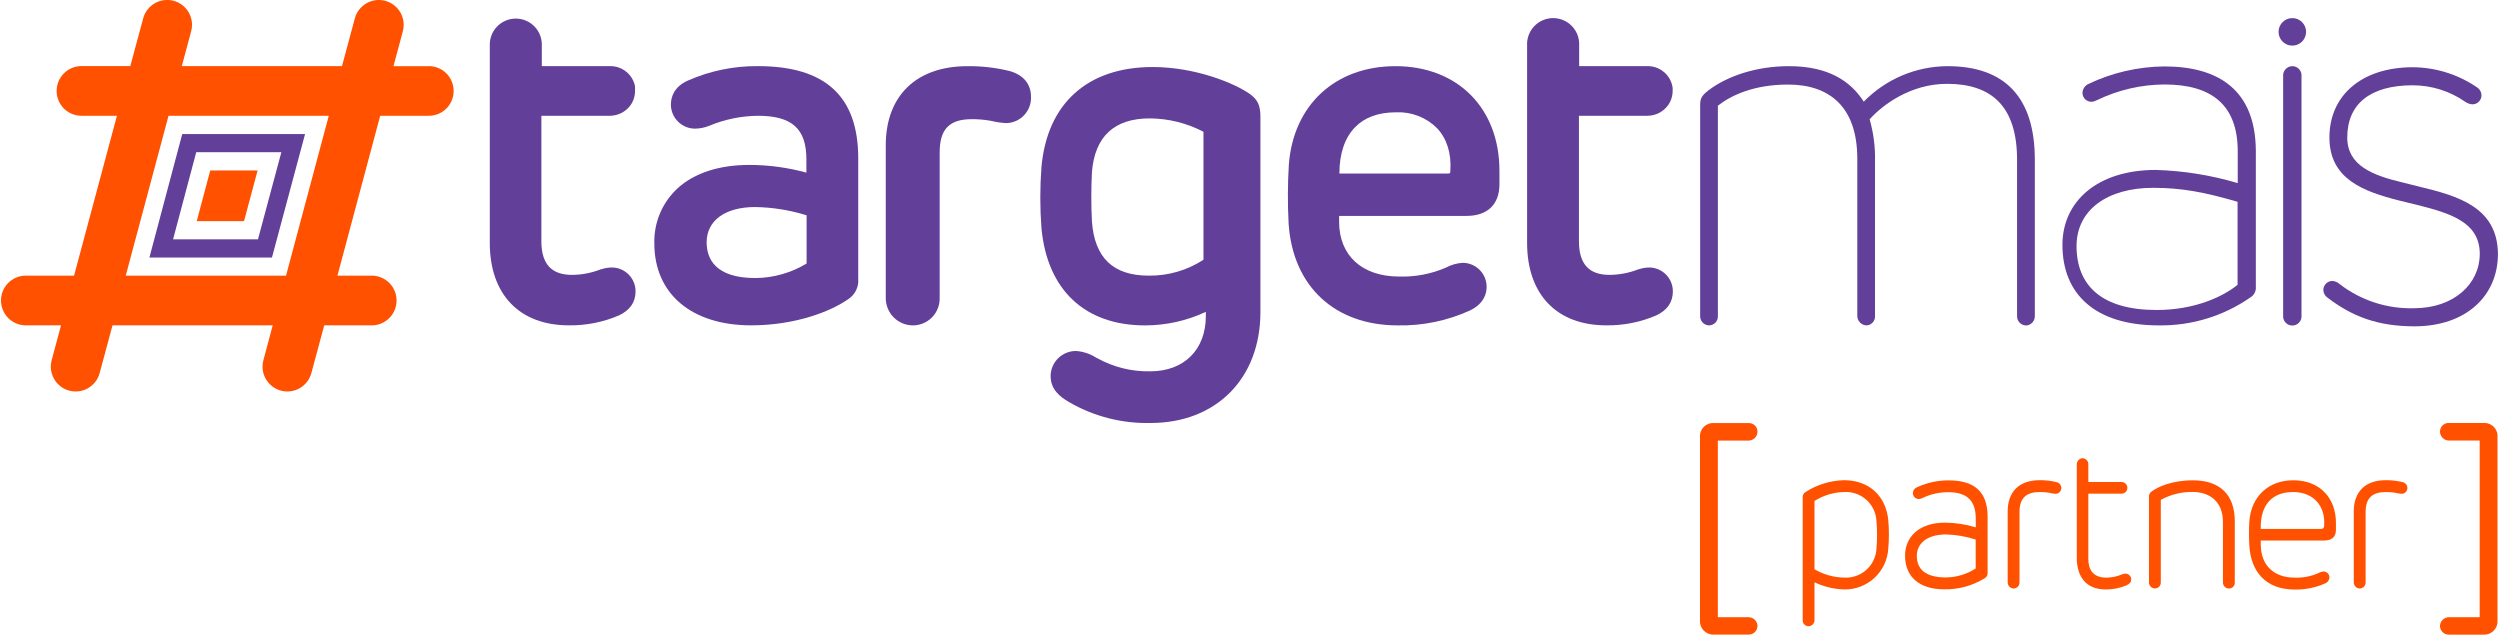 <svg width="583" height="149" viewBox="0 0 583 149" fill="none" xmlns="http://www.w3.org/2000/svg">
<g clip-path="url(#clip0)">
<path d="M569 100.68C569.016 101.235 569.249 101.762 569.649 102.147C570.049 102.532 570.585 102.745 571.14 102.74H578.26V143.93H571.14C570.582 143.922 570.044 144.135 569.643 144.523C569.242 144.911 569.011 145.442 569 146C569.006 146.273 569.067 146.541 569.179 146.79C569.29 147.039 569.45 147.263 569.65 147.45C569.849 147.636 570.083 147.78 570.339 147.875C570.595 147.969 570.868 148.012 571.14 148H579.14C579.578 148.026 580.016 147.959 580.426 147.804C580.835 147.648 581.208 147.407 581.518 147.097C581.828 146.787 582.068 146.415 582.224 146.005C582.379 145.596 582.446 145.157 582.42 144.72V101.92C582.451 101.481 582.388 101.041 582.234 100.629C582.08 100.217 581.84 99.842 581.529 99.531C581.218 99.22 580.843 98.98 580.431 98.826C580.019 98.672 579.579 98.609 579.14 98.64H571.14C570.862 98.62 570.584 98.659 570.322 98.753C570.06 98.847 569.821 98.995 569.62 99.187C569.418 99.379 569.259 99.611 569.152 99.868C569.046 100.125 568.994 100.402 569 100.68Z" fill="#FF5100"/>
<path d="M409.85 100.69C409.837 101.244 409.606 101.771 409.207 102.157C408.809 102.542 408.275 102.755 407.72 102.75H400.6V143.93H407.72C408.275 143.922 408.811 144.134 409.21 144.52C409.609 144.906 409.839 145.435 409.85 145.99C409.844 146.262 409.783 146.53 409.672 146.778C409.561 147.026 409.402 147.25 409.204 147.436C409.006 147.622 408.772 147.767 408.518 147.862C408.263 147.957 407.992 148.001 407.72 147.99H399.72C399.282 148.016 398.844 147.949 398.434 147.794C398.025 147.638 397.652 147.397 397.342 147.087C397.032 146.778 396.792 146.405 396.636 145.996C396.481 145.586 396.414 145.147 396.44 144.71V101.94C396.407 101.501 396.469 101.06 396.623 100.647C396.776 100.234 397.016 99.859 397.328 99.548C397.639 99.236 398.014 98.996 398.427 98.843C398.84 98.689 399.281 98.627 399.72 98.66H407.72C407.996 98.642 408.273 98.681 408.533 98.776C408.792 98.87 409.03 99.017 409.23 99.208C409.43 99.399 409.589 99.629 409.695 99.884C409.802 100.139 409.855 100.413 409.85 100.69Z" fill="#FF5100"/>
<path d="M440.35 121.34C440.54 123.523 440.54 125.717 440.35 127.9C440.206 130.512 439.055 132.966 437.141 134.749C435.226 136.531 432.696 137.503 430.08 137.46C427.676 137.39 425.313 136.822 423.14 135.79V144.61C423.143 144.981 423 145.339 422.742 145.607C422.484 145.874 422.131 146.03 421.76 146.04C421.575 146.042 421.391 146.005 421.22 145.933C421.049 145.861 420.894 145.755 420.766 145.621C420.638 145.487 420.538 145.328 420.474 145.154C420.409 144.98 420.38 144.795 420.39 144.61V116.11C420.355 115.842 420.399 115.57 420.516 115.327C420.633 115.083 420.819 114.88 421.05 114.74C423.74 113.011 426.853 112.056 430.05 111.98C436 112 439.83 115.78 440.35 121.34ZM423.14 116.83V132.75C425.245 133.99 427.637 134.662 430.08 134.7C431.017 134.753 431.955 134.619 432.84 134.308C433.726 133.997 434.541 133.514 435.239 132.887C435.936 132.259 436.504 131.5 436.907 130.653C437.311 129.806 437.543 128.887 437.59 127.95C437.78 125.801 437.78 123.639 437.59 121.49C437.543 120.553 437.311 119.634 436.907 118.787C436.504 117.94 435.936 117.181 435.239 116.553C434.541 115.926 433.726 115.443 432.84 115.132C431.955 114.821 431.017 114.687 430.08 114.74C427.618 114.782 425.216 115.505 423.14 116.83Z" fill="#FF5100"/>
<path d="M463.51 120.53V133.53C463.536 133.78 463.492 134.032 463.382 134.258C463.273 134.484 463.102 134.675 462.89 134.81C460.044 136.585 456.744 137.495 453.39 137.43C447.45 137.43 444.26 134.38 444.26 129.58C444.26 125.26 447.45 121.88 453.62 121.88C456.037 121.904 458.438 122.275 460.75 122.98V121C460.75 116.65 458.66 114.78 454.29 114.78C452.212 114.779 450.161 115.248 448.29 116.15C448.037 116.295 447.751 116.371 447.46 116.37C447.097 116.37 446.749 116.227 446.491 115.973C446.233 115.718 446.085 115.372 446.08 115.01C446.083 114.73 446.165 114.456 446.317 114.22C446.469 113.985 446.685 113.797 446.94 113.68C449.231 112.603 451.729 112.036 454.26 112.02C460.28 112 463.51 114.5 463.51 120.53ZM447 129.66C447 132.8 449.14 134.66 453.79 134.66C456.255 134.635 458.662 133.91 460.73 132.57V125.82C458.486 125.093 456.148 124.692 453.79 124.63C449.16 124.67 447 126.88 447 129.66Z" fill="#FF5100"/>
<path d="M479.56 112.43C479.877 112.492 480.163 112.661 480.371 112.908C480.578 113.156 480.695 113.467 480.7 113.79C480.7 113.971 480.664 114.15 480.595 114.317C480.525 114.483 480.423 114.635 480.295 114.762C480.167 114.89 480.015 114.99 479.847 115.059C479.68 115.127 479.501 115.161 479.32 115.16C478.774 115.109 478.232 115.015 477.7 114.88C477.038 114.785 476.369 114.738 475.7 114.74C472.52 114.74 470.95 116.14 470.95 119.39V135.77C470.959 135.958 470.931 136.146 470.866 136.323C470.801 136.499 470.701 136.661 470.572 136.798C470.444 136.936 470.288 137.045 470.116 137.121C469.944 137.197 469.758 137.238 469.57 137.24C469.192 137.227 468.835 137.065 468.577 136.79C468.318 136.514 468.179 136.148 468.19 135.77V119.25C468.19 114.69 470.85 111.98 475.65 111.98C476.967 111.965 478.281 112.116 479.56 112.43Z" fill="#FF5100"/>
<path d="M487 108.32V112.41H494.63C494.818 112.394 495.007 112.417 495.185 112.478C495.363 112.538 495.527 112.635 495.666 112.763C495.805 112.89 495.916 113.045 495.992 113.218C496.067 113.39 496.107 113.576 496.107 113.765C496.107 113.953 496.067 114.14 495.992 114.312C495.916 114.485 495.805 114.639 495.666 114.767C495.527 114.894 495.363 114.991 495.185 115.052C495.007 115.113 494.818 115.136 494.63 115.12H487V130.37C487 132.85 488.14 134.7 491.13 134.7C492.398 134.707 493.653 134.455 494.82 133.96C495.052 133.859 495.298 133.795 495.55 133.77C495.734 133.756 495.919 133.78 496.093 133.841C496.267 133.901 496.427 133.997 496.563 134.121C496.698 134.246 496.807 134.397 496.883 134.565C496.958 134.734 496.998 134.916 497 135.1C497 135.84 496.53 136.22 495.81 136.53C494.291 137.166 492.657 137.483 491.01 137.46C486.31 137.46 484.31 134.27 484.31 130.14V108.32C484.296 107.95 484.428 107.589 484.676 107.314C484.924 107.04 485.27 106.873 485.64 106.85C485.826 106.856 486.009 106.899 486.178 106.977C486.348 107.055 486.5 107.165 486.626 107.301C486.753 107.438 486.851 107.598 486.915 107.773C486.979 107.948 487.008 108.134 487 108.32Z" fill="#FF5100"/>
<path d="M521.15 121.53V135.82C521.163 136.006 521.136 136.193 521.072 136.369C521.008 136.544 520.907 136.704 520.777 136.838C520.647 136.972 520.49 137.077 520.316 137.146C520.143 137.215 519.957 137.247 519.77 137.24C519.586 137.239 519.404 137.201 519.234 137.128C519.065 137.056 518.911 136.951 518.783 136.819C518.654 136.686 518.554 136.53 518.486 136.359C518.419 136.187 518.386 136.004 518.39 135.82V121.72C518.39 116.88 515.21 114.72 511.27 114.72C508.695 114.694 506.157 115.331 503.9 116.57V135.8C503.908 135.985 503.878 136.17 503.813 136.343C503.747 136.517 503.646 136.675 503.517 136.808C503.387 136.941 503.232 137.046 503.061 137.117C502.89 137.188 502.705 137.223 502.52 137.22C502.336 137.219 502.154 137.181 501.984 137.108C501.815 137.036 501.661 136.931 501.533 136.799C501.404 136.666 501.304 136.51 501.236 136.339C501.169 136.167 501.136 135.984 501.14 135.8V116C501.102 115.724 501.146 115.442 501.264 115.19C501.383 114.938 501.573 114.726 501.81 114.58C503.14 113.58 506.47 112.01 511.36 112.01C517.82 112 521.15 115.5 521.15 121.53Z" fill="#FF5100"/>
<path d="M544.74 121.91V123.58C544.74 125.08 543.89 126.05 541.99 126.05H527.21V126.95C527.21 131.95 530.41 134.7 535.07 134.7C536.945 134.782 538.815 134.44 540.54 133.7C540.943 133.469 541.389 133.323 541.85 133.27C542.031 133.27 542.21 133.306 542.377 133.375C542.543 133.445 542.695 133.547 542.822 133.675C542.95 133.803 543.05 133.955 543.119 134.123C543.187 134.29 543.221 134.469 543.22 134.65C543.212 134.956 543.112 135.253 542.934 135.503C542.756 135.752 542.507 135.943 542.22 136.05C539.976 137.042 537.543 137.53 535.09 137.48C528.43 137.48 524.87 133.34 524.54 127.16C524.444 125.325 524.444 123.485 524.54 121.65C524.97 115.65 529.11 112 534.81 112C541 112 544.74 116.16 544.74 121.91ZM527.21 123.34H541.27C541.75 123.34 541.94 123.15 541.99 122.67C542.37 117.83 539.33 114.74 534.76 114.74C529.63 114.74 527.06 118 527.21 123.34Z" fill="#FF5100"/>
<path d="M560.27 112.43C560.586 112.494 560.871 112.663 561.079 112.91C561.286 113.157 561.403 113.468 561.41 113.79C561.41 113.971 561.374 114.15 561.305 114.317C561.235 114.483 561.133 114.635 561.005 114.762C560.877 114.89 560.725 114.99 560.557 115.059C560.39 115.127 560.211 115.161 560.03 115.16C559.484 115.109 558.942 115.015 558.41 114.88C557.748 114.785 557.079 114.738 556.41 114.74C553.23 114.74 551.66 116.14 551.66 119.39V135.77C551.669 135.958 551.641 136.146 551.576 136.323C551.511 136.499 551.411 136.661 551.282 136.798C551.154 136.936 550.998 137.045 550.826 137.121C550.654 137.197 550.468 137.238 550.28 137.24C549.902 137.227 549.545 137.065 549.287 136.79C549.028 136.514 548.889 136.148 548.9 135.77V119.25C548.9 114.69 551.56 111.98 556.36 111.98C557.677 111.965 558.991 112.116 560.27 112.43Z" fill="#FF5100"/>
<path d="M454.16 15.43C450.518 15.445 446.916 16.186 443.563 17.607C440.21 19.029 437.173 21.103 434.63 23.71C431.53 18.88 426.36 15.43 417.16 15.43C409.58 15.43 402.8 17.73 398.43 21.06C396.94 22.21 396.48 22.9 396.48 24.4V73.64C396.45 74.202 396.643 74.753 397.018 75.172C397.393 75.592 397.918 75.846 398.48 75.88C398.771 75.886 399.06 75.832 399.329 75.72C399.597 75.608 399.839 75.442 400.04 75.231C400.241 75.02 400.395 74.769 400.493 74.496C400.591 74.222 400.631 73.93 400.61 73.64V24.64C403.7 22.24 408.96 19.72 416.98 19.72C426.71 19.72 433.12 24.99 433.12 37.01V73.61C433.113 73.906 433.166 74.2 433.274 74.475C433.383 74.75 433.545 75.001 433.752 75.212C433.959 75.424 434.206 75.592 434.479 75.706C434.751 75.821 435.044 75.88 435.34 75.88C435.613 75.859 435.878 75.784 436.122 75.659C436.365 75.535 436.582 75.364 436.759 75.156C436.937 74.948 437.071 74.707 437.156 74.447C437.24 74.187 437.272 73.912 437.25 73.64V37.64C437.334 34.322 436.912 31.011 436 27.82C438.92 24.56 445.44 19.55 454.07 19.55C464.44 19.55 470.38 24.79 470.38 37.27V73.74C470.375 74.043 470.435 74.344 470.556 74.622C470.677 74.901 470.857 75.15 471.082 75.352C471.308 75.555 471.574 75.707 471.864 75.798C472.153 75.889 472.459 75.917 472.76 75.88C473.268 75.781 473.724 75.504 474.046 75.099C474.369 74.694 474.537 74.187 474.52 73.67V37.15C474.5 22.9 467.72 15.43 454.16 15.43Z" fill="#623F99"/>
<path d="M504.72 15.49C498.585 15.546 492.536 16.945 487 19.59C486.606 19.773 486.269 20.061 486.027 20.423C485.786 20.784 485.648 21.206 485.63 21.64C485.63 21.917 485.685 22.191 485.791 22.446C485.897 22.701 486.053 22.933 486.249 23.128C486.445 23.324 486.677 23.478 486.933 23.583C487.189 23.688 487.463 23.741 487.74 23.74C488.199 23.696 488.645 23.56 489.05 23.34C493.95 20.97 499.317 19.727 504.76 19.7C515.76 19.7 521.84 24.48 521.84 35.3V42.7C515.624 40.851 509.193 39.819 502.71 39.63C489.16 39.63 480.96 46.92 480.96 57.11C480.96 68.67 488.7 75.88 503.39 75.88C511.035 76.001 518.524 73.717 524.8 69.35C525.224 69.094 525.567 68.724 525.79 68.282C526.013 67.839 526.107 67.343 526.06 66.85V35.19C526 21.18 517.59 15.49 504.72 15.49ZM521.8 66.42C518.65 68.99 512.12 72.29 502.91 72.29C490.08 72.29 484.25 66.54 484.25 57.39C484.25 48.93 491.48 43.8 502.09 43.8C508.86 43.8 514.22 44.85 521.8 47.06V66.42Z" fill="#623F99"/>
<path d="M534.57 15.43C534.275 15.431 533.982 15.492 533.712 15.611C533.441 15.729 533.198 15.902 532.997 16.119C532.796 16.336 532.642 16.591 532.544 16.87C532.447 17.149 532.408 17.445 532.43 17.74V73.56C532.401 73.858 532.435 74.159 532.529 74.444C532.624 74.729 532.777 74.99 532.978 75.212C533.18 75.434 533.425 75.612 533.7 75.733C533.974 75.854 534.27 75.917 534.57 75.917C534.87 75.917 535.166 75.854 535.44 75.733C535.715 75.612 535.96 75.434 536.162 75.212C536.363 74.99 536.516 74.729 536.611 74.444C536.705 74.159 536.739 73.858 536.71 73.56V17.74C536.734 17.445 536.696 17.148 536.599 16.869C536.502 16.589 536.348 16.333 536.147 16.116C535.945 15.899 535.702 15.726 535.43 15.607C535.159 15.489 534.866 15.429 534.57 15.43Z" fill="#623F99"/>
<path d="M564.24 43.54L560.24 42.54C553.3 40.89 547.38 38.61 547.38 32.07C547.38 24.07 552.96 19.89 562.63 19.89C567.029 19.891 571.323 21.242 574.93 23.76C575.416 24.1 575.988 24.298 576.58 24.33C576.857 24.33 577.13 24.275 577.386 24.169C577.641 24.063 577.873 23.907 578.068 23.711C578.264 23.515 578.418 23.283 578.523 23.027C578.628 22.771 578.681 22.497 578.68 22.22C578.676 21.858 578.583 21.502 578.408 21.184C578.234 20.867 577.984 20.598 577.68 20.4C573.264 17.362 568.039 15.718 562.68 15.68C550.85 15.68 543.22 22.16 543.22 32.07C543.22 41.74 551.13 44.64 559.44 46.75L563.54 47.75C571.28 49.69 578.28 51.75 578.28 59.19C578.28 66.19 572.28 71.88 562.91 71.88C556.667 72.05 550.557 70.062 545.61 66.25C545.138 65.826 544.542 65.566 543.91 65.51C543.354 65.515 542.822 65.738 542.427 66.13C542.033 66.523 541.808 67.054 541.8 67.61C541.807 67.972 541.902 68.326 542.076 68.643C542.25 68.96 542.499 69.23 542.8 69.43C548.49 73.76 554.41 76.1 563.05 76.1C575.05 76.1 582.52 69.03 582.52 59.19C582.4 48.32 573.23 45.71 564.24 43.54Z" fill="#623F99"/>
<path d="M176.74 15.42C171.134 15.374 165.583 16.516 160.45 18.77C157.15 20.23 156.45 22.65 156.45 24.42C156.466 25.912 157.073 27.338 158.137 28.384C159.202 29.429 160.638 30.011 162.13 30C163.233 29.976 164.324 29.756 165.35 29.35C168.959 27.839 172.827 27.041 176.74 27C184.67 27 188.05 30 188.05 37.15V40.26C183.717 39.068 179.244 38.462 174.75 38.46C167.75 38.46 161.97 40.33 158.07 43.86C156.285 45.492 154.872 47.488 153.927 49.714C152.981 51.94 152.525 54.343 152.59 56.76C152.59 68.51 161.25 75.87 175.18 75.87C185.53 75.87 193.81 72.57 197.75 69.8C198.552 69.297 199.199 68.583 199.621 67.736C200.042 66.889 200.222 65.943 200.14 65V36.94C200.14 22.46 192.49 15.42 176.74 15.42ZM176.16 64.84C166.76 64.84 164.79 60.3 164.79 56.5C164.79 51.43 169.12 48.28 176.1 48.28C180.172 48.348 184.212 48.998 188.1 50.21V61.45C184.498 63.635 180.373 64.806 176.16 64.84Z" fill="#623F99"/>
<path d="M235.38 16.55C232.183 15.769 228.901 15.393 225.61 15.43C213.68 15.43 206.56 22.33 206.56 33.89V69.51C206.555 71.191 207.216 72.805 208.399 73.999C209.581 75.193 211.189 75.869 212.87 75.88C213.702 75.882 214.526 75.717 215.293 75.396C216.06 75.075 216.756 74.604 217.339 74.011C217.922 73.418 218.381 72.714 218.688 71.941C218.996 71.168 219.146 70.342 219.13 69.51V35.57C219.13 30.11 221.38 27.79 226.64 27.79C228.074 27.784 229.507 27.904 230.92 28.15L231.29 28.22C232.396 28.487 233.524 28.651 234.66 28.71C235.445 28.693 236.219 28.52 236.937 28.2C237.654 27.881 238.301 27.421 238.838 26.848C239.376 26.275 239.793 25.601 240.067 24.865C240.34 24.128 240.463 23.345 240.43 22.56C240.43 19.58 238.64 17.44 235.38 16.55Z" fill="#623F99"/>
<path d="M291.45 21.91C288.03 19.48 278.85 15.63 268.8 15.63C253.63 15.63 244.18 24.13 242.87 38.95C242.51 43.7 242.51 48.47 242.87 53.22C244.21 67.62 253 75.88 267 75.88C271.908 75.886 276.757 74.807 281.2 72.72V73.72C281.2 81.54 276.12 86.59 268.27 86.59C263.984 86.688 259.748 85.653 255.99 83.59L255.59 83.39C254.183 82.494 252.574 81.965 250.91 81.85C249.362 81.847 247.876 82.452 246.77 83.535C245.665 84.618 245.029 86.093 245 87.64C245 90.86 247.2 92.55 249.33 93.78C255.094 97.121 261.67 98.803 268.33 98.64C283.64 98.64 293.93 88.24 293.93 72.76V27.07C293.9 24.55 293.26 23.2 291.45 21.91ZM254.64 40.15C255.3 31.83 259.84 27.61 268.12 27.61C272.486 27.637 276.782 28.706 280.65 30.73V60.57C276.862 63.044 272.424 64.336 267.9 64.28C259.59 64.28 255.25 60.14 254.64 51.64C254.445 47.812 254.445 43.977 254.64 40.15Z" fill="#623F99"/>
<path d="M325.43 15.43C311.43 15.43 301.64 24.43 300.56 38.33C300.278 42.955 300.261 47.593 300.51 52.22C301.51 66.81 311.29 75.88 325.96 75.88C331.771 75.996 337.533 74.803 342.82 72.39C346.01 70.82 346.68 68.54 346.68 66.91C346.688 65.431 346.109 64.009 345.071 62.955C344.033 61.902 342.619 61.303 341.14 61.29C339.739 61.368 338.372 61.758 337.14 62.43C333.714 63.902 330.007 64.605 326.28 64.49C317.66 64.49 312.28 59.6 312.28 51.74V50.35H342C346.88 50.35 349.67 47.66 349.67 42.98V39.78C349.65 25.22 339.92 15.43 325.43 15.43ZM338.22 39.8C338.22 40.46 338.15 40.46 337.66 40.46H312.35C312.35 35.7 313.64 32.06 316.05 29.62C318.28 27.34 321.49 26.19 325.58 26.19C327.345 26.111 329.106 26.401 330.752 27.042C332.398 27.682 333.893 28.659 335.14 29.91C337.42 32.36 338.49 35.77 338.22 39.8Z" fill="#623F99"/>
<path d="M142.84 62.38C141.964 62.368 141.092 62.504 140.26 62.78H140.17C138.006 63.641 135.699 64.089 133.37 64.1C128.58 64.1 126.25 61.54 126.25 56.26V27H142.25C143.171 26.991 144.078 26.769 144.9 26.353C145.722 25.937 146.437 25.337 146.99 24.6C147.706 23.615 148.092 22.428 148.09 21.21C148.1 21.017 148.1 20.823 148.09 20.63C148.095 20.583 148.095 20.536 148.09 20.49C148.09 20.37 148.09 20.24 148.09 20.12C147.824 18.794 147.107 17.601 146.06 16.744C145.014 15.887 143.703 15.419 142.35 15.42H126.35V10.65C126.383 9.833 126.251 9.017 125.961 8.252C125.671 7.488 125.23 6.789 124.663 6.199C124.097 5.609 123.417 5.14 122.665 4.819C121.912 4.499 121.103 4.333 120.285 4.333C119.467 4.333 118.658 4.499 117.905 4.819C117.153 5.14 116.473 5.609 115.907 6.199C115.34 6.789 114.899 7.488 114.609 8.252C114.319 9.017 114.187 9.833 114.22 10.65V56.65C114.22 68.65 121.12 75.87 132.68 75.87C136.679 75.922 140.644 75.135 144.32 73.56C146.9 72.35 148.21 70.47 148.21 67.97C148.221 66.522 147.666 65.126 146.663 64.082C145.659 63.038 144.287 62.427 142.84 62.38Z" fill="#623F99"/>
<path d="M384.79 62.38C383.914 62.369 383.042 62.504 382.21 62.78H382.13C379.965 63.639 377.659 64.087 375.33 64.1C370.53 64.1 368.21 61.54 368.21 56.26V27H384.21C385.131 26.991 386.038 26.77 386.86 26.353C387.682 25.937 388.397 25.337 388.95 24.6C389.669 23.616 390.058 22.429 390.06 21.21C390.07 21.017 390.07 20.823 390.06 20.63C390.055 20.584 390.055 20.537 390.06 20.49L390 20.12C389.734 18.794 389.017 17.601 387.97 16.744C386.924 15.887 385.613 15.419 384.26 15.42H368.26V10.65C368.307 9.824 368.186 8.996 367.902 8.218C367.618 7.441 367.179 6.729 366.611 6.127C366.042 5.525 365.357 5.046 364.597 4.718C363.837 4.39 363.018 4.221 362.19 4.221C361.362 4.221 360.543 4.39 359.783 4.718C359.023 5.046 358.338 5.525 357.769 6.127C357.201 6.729 356.762 7.441 356.478 8.218C356.194 8.996 356.073 9.824 356.12 10.65V56.65C356.12 68.65 363.02 75.87 374.59 75.87C378.589 75.92 382.553 75.133 386.23 73.56C388.8 72.35 390.11 70.47 390.11 67.97C390.122 66.53 389.573 65.142 388.58 64.099C387.588 63.056 386.229 62.44 384.79 62.38Z" fill="#623F99"/>
<path d="M534.57 10.64C536.343 10.64 537.78 9.203 537.78 7.43C537.78 5.657 536.343 4.22 534.57 4.22C532.797 4.22 531.36 5.657 531.36 7.43C531.36 9.203 532.797 10.64 534.57 10.64Z" fill="#623F99"/>
<path d="M100 15.43H91.76L93.94 7.29C94.137 6.555 94.187 5.789 94.088 5.035C93.989 4.28 93.742 3.553 93.362 2.894C92.982 2.235 92.475 1.658 91.872 1.195C91.269 0.732 90.58 0.392 89.845 0.195C89.11 -0.002 88.344 -0.052 87.59 0.047C86.835 0.146 86.108 0.393 85.449 0.773C84.791 1.153 84.213 1.66 83.75 2.263C83.287 2.866 82.947 3.555 82.75 4.29L79.75 15.42H42.4L44.58 7.28C44.978 5.796 44.77 4.215 44.002 2.884C43.234 1.554 41.969 0.583 40.485 0.185C39.001 -0.213 37.42 -0.005 36.089 0.763C34.759 1.531 33.788 2.796 33.39 4.28L30.39 15.41H19C17.463 15.41 15.989 16.02 14.902 17.107C13.816 18.194 13.205 19.668 13.205 21.205C13.205 22.742 13.816 24.216 14.902 25.303C15.989 26.389 17.463 27 19 27H27.27L17.27 64.28H5.79C4.295 64.342 2.881 64.98 1.845 66.06C0.809 67.14 0.231 68.578 0.231 70.075C0.231 71.572 0.809 73.01 1.845 74.09C2.881 75.17 4.295 75.808 5.79 75.87H14.23L12.05 84C11.853 84.735 11.803 85.501 11.902 86.255C12.001 87.009 12.248 87.737 12.628 88.395C13.008 89.054 13.515 89.632 14.118 90.095C14.722 90.558 15.41 90.898 16.145 91.095C16.88 91.292 17.646 91.342 18.4 91.243C19.154 91.144 19.882 90.897 20.541 90.517C21.199 90.137 21.777 89.63 22.24 89.027C22.703 88.423 23.043 87.735 23.24 87L26.24 75.87H63.6L61.42 84C61.022 85.484 61.23 87.065 61.998 88.395C62.766 89.726 64.031 90.697 65.515 91.095C66.999 91.493 68.58 91.285 69.911 90.517C71.241 89.749 72.212 88.484 72.61 87L75.61 75.87H86.92C88.415 75.808 89.829 75.17 90.865 74.09C91.901 73.01 92.479 71.572 92.479 70.075C92.479 68.578 91.901 67.14 90.865 66.06C89.829 64.98 88.415 64.342 86.92 64.28H78.69L88.66 27H100C101.536 27 103.008 26.39 104.094 25.304C105.18 24.218 105.79 22.745 105.79 21.21C105.79 19.674 105.18 18.202 104.094 17.116C103.008 16.03 101.536 15.42 100 15.42V15.43ZM66.7 64.29H29.32L39.3 27H76.67L66.7 64.29Z" fill="#FF5100"/>
<path d="M45.88 51.57L49.03 39.75H60.07L56.91 51.57H45.88Z" fill="#FF5100"/>
<path d="M42.5 31.26L34.84 60.06H63.42L71.14 31.26H42.5ZM60.16 55.81H40.36L45.76 35.5H65.61L60.16 55.81Z" fill="#623F99"/>
</g>
<defs>
<clipPath id="clip0">
<rect width="582.41" height="148.03" fill="white"/>
</clipPath>
</defs>
</svg>
